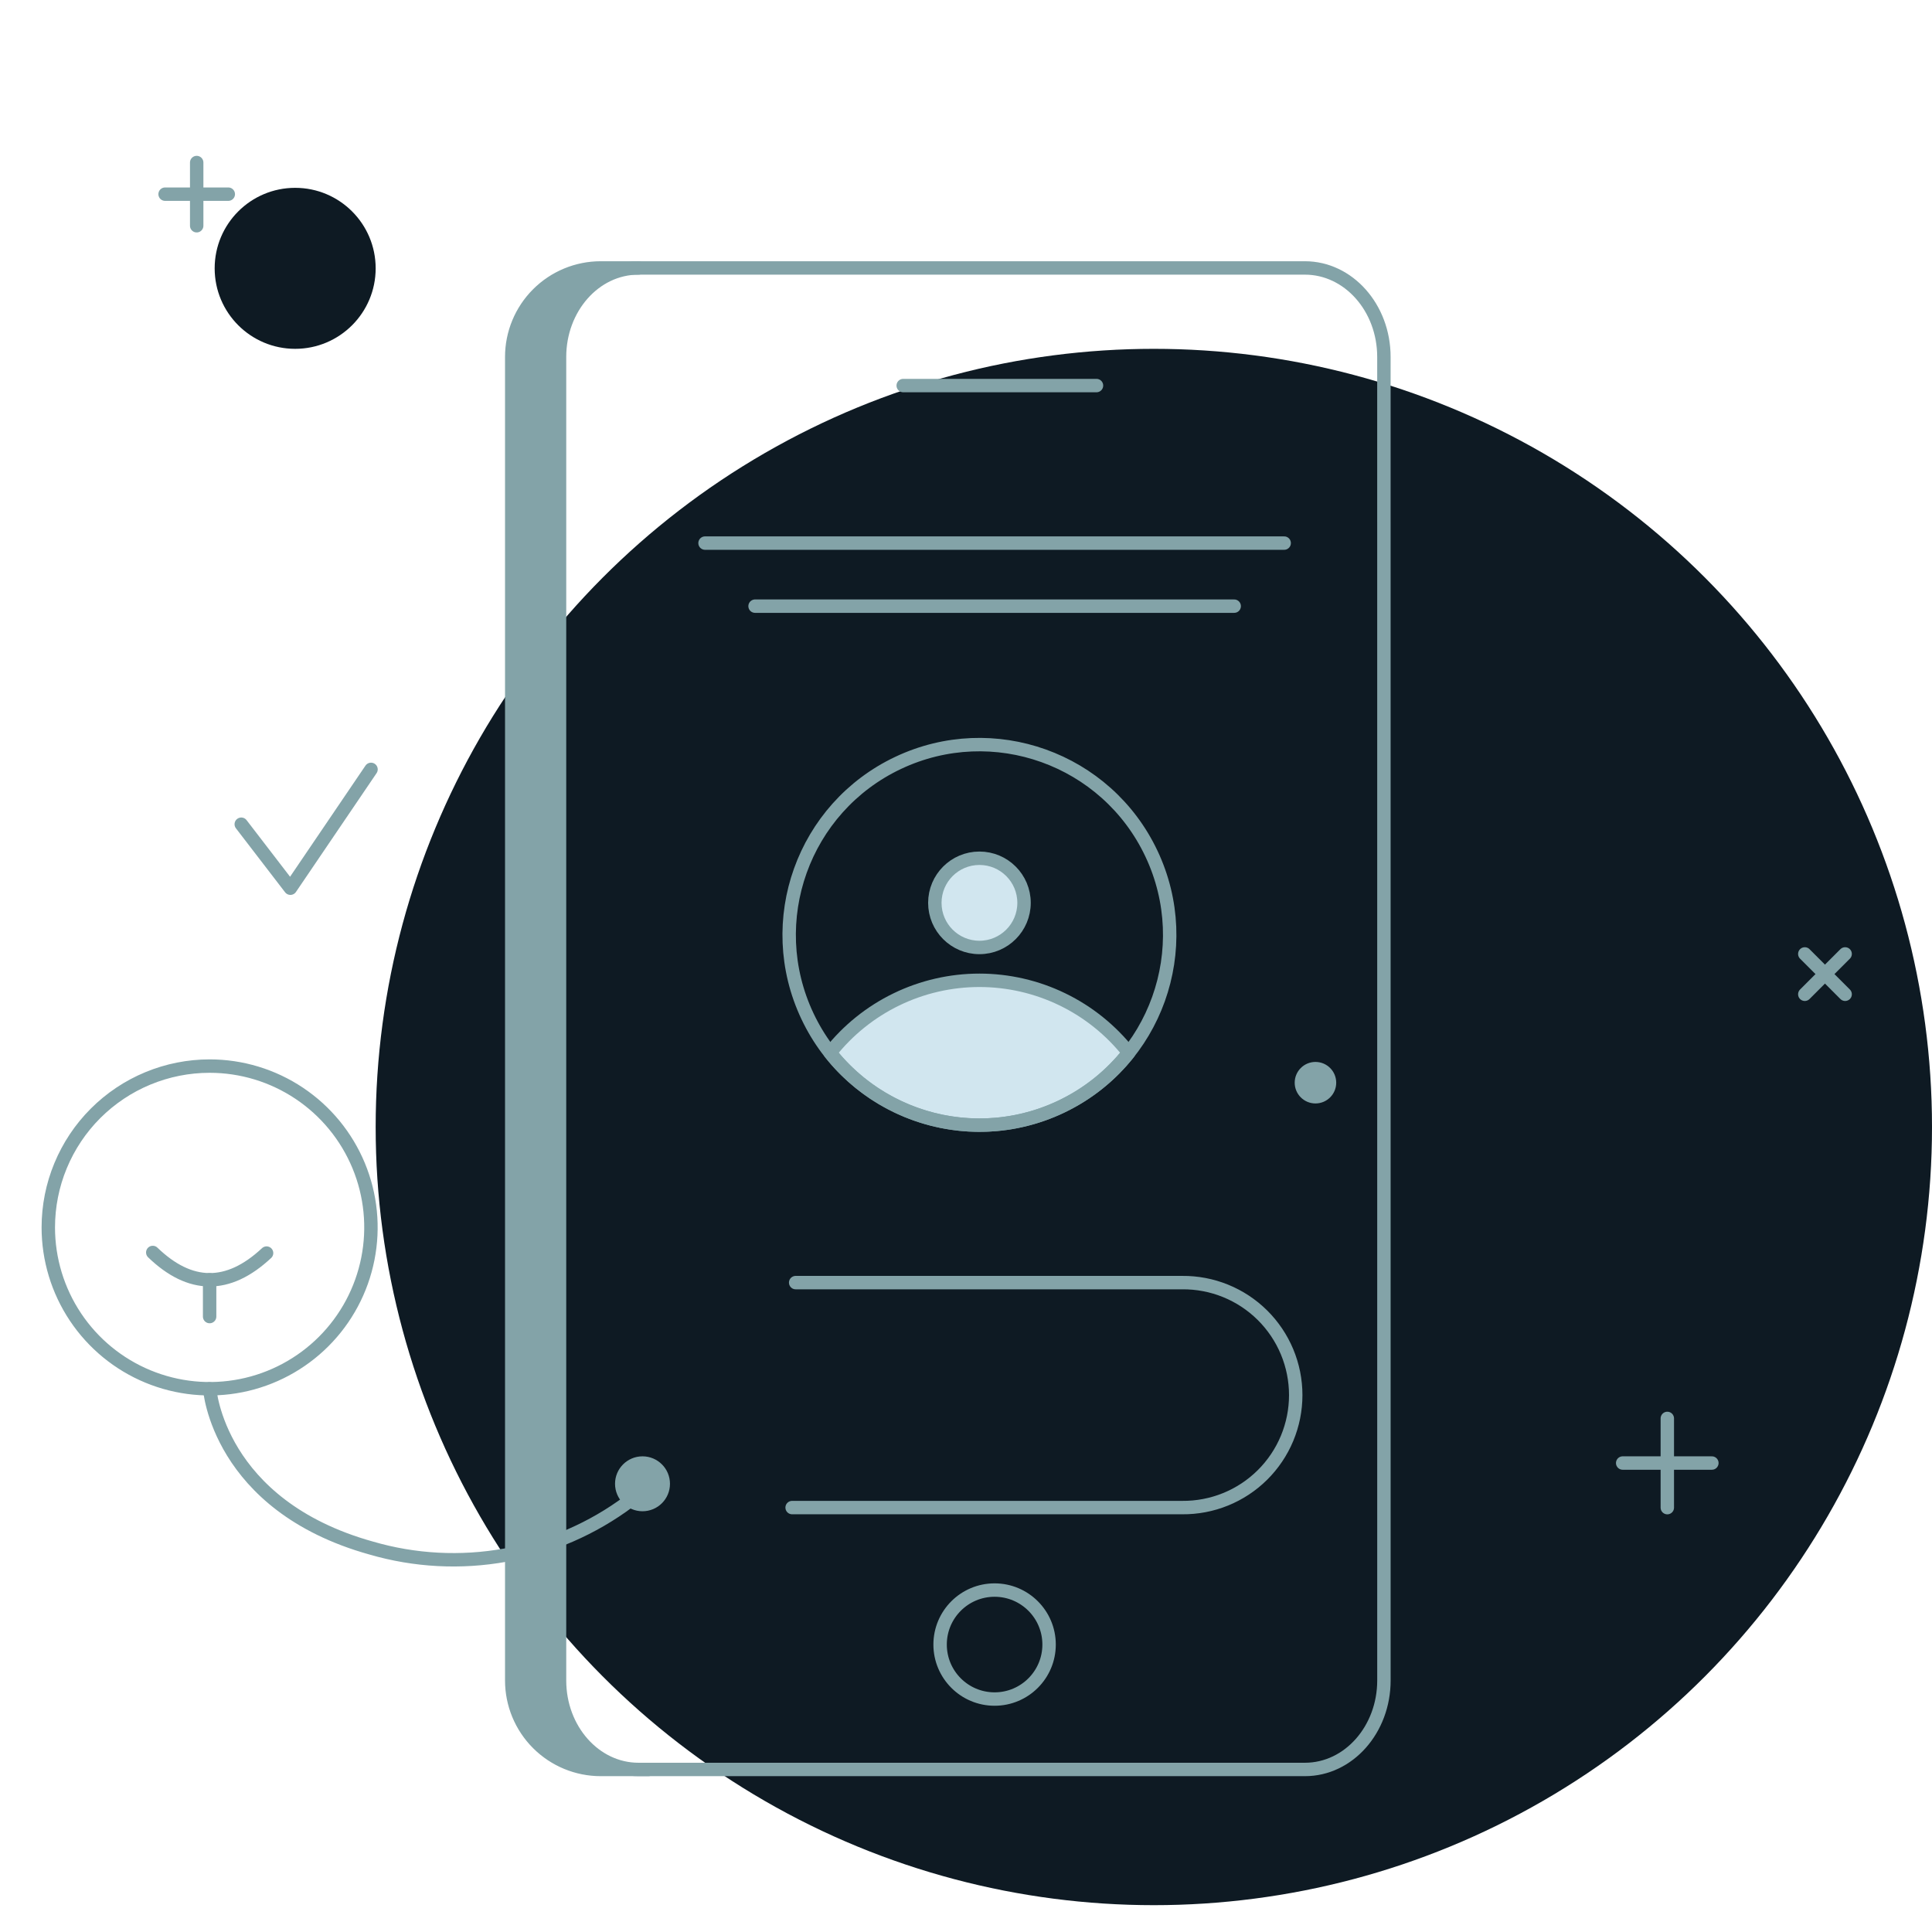 <svg width="144" height="144" viewBox="0 0 144 144" fill="none" xmlns="http://www.w3.org/2000/svg">
<circle cx="86" cy="84" r="58" fill="#0E1A23"/>
<circle cx="22" cy="20" r="6" transform="rotate(180 22 20)" fill="#0E1A23"/>
<path fill-rule="evenodd" clip-rule="evenodd" d="M41.703 125.253V26.603C41.703 22.934 44.346 19.971 47.591 19.971H44.775C43.016 19.971 41.329 20.67 40.085 21.914C38.842 23.158 38.143 24.844 38.142 26.603V125.253C38.142 127.012 38.841 128.699 40.085 129.942C41.329 131.186 43.016 131.885 44.775 131.885H47.592C44.322 131.885 41.703 128.895 41.703 125.253Z" fill="#83A3A8"/>
<path d="M47.592 19.971H44.775C43.016 19.971 41.329 20.67 40.085 21.914C38.841 23.157 38.142 24.844 38.142 26.603V125.253C38.142 127.012 38.841 128.699 40.085 129.942C41.329 131.186 43.016 131.885 44.775 131.885H48.324" stroke="#83A3A8" stroke-linecap="round" stroke-linejoin="round"/>
<path d="M74.131 126.637C76.374 126.637 78.193 124.818 78.193 122.575C78.193 120.332 76.374 118.514 74.131 118.514C71.888 118.514 70.07 120.332 70.07 122.575C70.07 124.818 71.888 126.637 74.131 126.637Z" stroke="#83A3A8" stroke-linecap="round" stroke-linejoin="round"/>
<path d="M103.148 26.603C103.148 22.942 100.511 19.971 97.259 19.971H47.592C44.324 19.971 41.704 22.96 41.704 26.603V125.253C41.704 128.914 44.341 131.885 47.592 131.885H97.261C100.528 131.885 103.15 128.897 103.15 125.253L103.148 26.603Z" stroke="#83A3A8" stroke-linecap="round" stroke-linejoin="round"/>
<path d="M67.32 28.738H81.726" stroke="#83A3A8" stroke-linecap="round" stroke-linejoin="round"/>
<path d="M59.04 112.366H88.114C89.221 112.376 90.32 112.167 91.346 111.75C92.372 111.334 93.306 110.718 94.093 109.938C94.879 109.158 95.504 108.231 95.93 107.209C96.356 106.186 96.576 105.09 96.576 103.982C96.576 102.874 96.356 101.778 95.93 100.755C95.504 99.733 94.879 98.806 94.093 98.026C93.306 97.247 92.372 96.63 91.346 96.214C90.32 95.797 89.221 95.588 88.114 95.598H59.304" stroke="#83A3A8" stroke-linecap="round" stroke-linejoin="round"/>
<path fill-rule="evenodd" clip-rule="evenodd" d="M61.872 78.463C63.198 76.782 64.889 75.421 66.817 74.487C68.744 73.552 70.859 73.066 73.001 73.066C75.143 73.066 77.258 73.552 79.185 74.487C81.113 75.421 82.803 76.782 84.13 78.463C82.803 80.145 81.113 81.505 79.185 82.44C77.258 83.375 75.143 83.861 73.001 83.861C70.859 83.861 68.744 83.375 66.817 82.44C64.889 81.505 63.198 80.145 61.872 78.463Z" fill="#D1E6EF"/>
<path d="M73.001 70.618C74.838 70.618 76.326 69.129 76.326 67.293C76.326 65.457 74.838 63.969 73.001 63.969C71.166 63.969 69.677 65.457 69.677 67.293C69.677 69.129 71.166 70.618 73.001 70.618Z" fill="#D1E6EF"/>
<path d="M79.06 82.501C86.139 79.155 89.166 70.703 85.82 63.623C82.475 56.543 74.023 53.515 66.943 56.861C59.863 60.207 56.836 68.659 60.182 75.739C63.527 82.819 71.979 85.846 79.06 82.501Z" stroke="#83A3A8" stroke-linecap="round" stroke-linejoin="round"/>
<path d="M61.872 78.463C63.198 76.782 64.889 75.421 66.817 74.487C68.744 73.552 70.859 73.066 73.001 73.066C75.143 73.066 77.258 73.552 79.185 74.487C81.113 75.421 82.803 76.782 84.13 78.463C82.803 80.145 81.113 81.505 79.185 82.44C77.258 83.375 75.143 83.861 73.001 83.861C70.859 83.861 68.744 83.375 66.817 82.44C64.889 81.505 63.198 80.145 61.872 78.463Z" stroke="#83A3A8" stroke-linecap="round" stroke-linejoin="round"/>
<path d="M73.001 70.618C74.838 70.618 76.326 69.129 76.326 67.293C76.326 65.457 74.838 63.969 73.001 63.969C71.166 63.969 69.677 65.457 69.677 67.293C69.677 69.129 71.166 70.618 73.001 70.618Z" stroke="#83A3A8" stroke-linecap="round" stroke-linejoin="round"/>
<path d="M98.047 82.245C98.901 82.245 99.594 81.552 99.594 80.698C99.594 79.843 98.901 79.15 98.047 79.15C97.192 79.15 96.499 79.843 96.499 80.698C96.499 81.552 97.192 82.245 98.047 82.245Z" fill="#83A3A8"/>
<path d="M15.624 79.46C18.002 79.46 20.327 80.165 22.304 81.487C24.281 82.808 25.822 84.686 26.733 86.882C27.643 89.08 27.881 91.497 27.417 93.829C26.954 96.162 25.809 98.304 24.127 99.986C22.446 101.667 20.304 102.813 17.972 103.277C15.639 103.742 13.222 103.503 11.025 102.594C8.828 101.685 6.949 100.144 5.628 98.167C4.306 96.19 3.601 93.865 3.6 91.487C3.6 89.908 3.91 88.344 4.515 86.885C5.119 85.426 6.004 84.1 7.121 82.983C8.237 81.867 9.563 80.98 11.022 80.376C12.481 79.772 14.045 79.46 15.624 79.46Z" stroke="#83A3A8" stroke-linecap="round" stroke-linejoin="round"/>
<path d="M15.628 103.514C15.628 103.514 16.241 112.19 27.652 115.378C30.909 116.33 34.342 116.512 37.681 115.908C41.02 115.304 44.172 113.931 46.889 111.899" stroke="#83A3A8" stroke-linecap="round" stroke-linejoin="round"/>
<path d="M47.889 112.14C48.743 112.14 49.436 111.448 49.436 110.593C49.436 109.739 48.743 109.046 47.889 109.046C47.034 109.046 46.341 109.739 46.341 110.593C46.341 111.448 47.034 112.14 47.889 112.14Z" fill="#83A3A8"/>
<path d="M47.889 112.14C48.743 112.14 49.436 111.448 49.436 110.593C49.436 109.739 48.743 109.046 47.889 109.046C47.034 109.046 46.341 109.739 46.341 110.593C46.341 111.448 47.034 112.14 47.889 112.14Z" stroke="#83A3A8" stroke-linecap="round" stroke-linejoin="round"/>
<path d="M11.386 93.352C14.162 96.028 16.988 96.088 19.869 93.397" stroke="#83A3A8" stroke-linecap="round" stroke-linejoin="round"/>
<path d="M15.624 98.129V95.385" stroke="#83A3A8" stroke-linecap="round" stroke-linejoin="round"/>
<path d="M17.982 61.433L21.645 66.201L27.654 57.345" stroke="#83A3A8" stroke-linecap="round" stroke-linejoin="round"/>
<path d="M14.66 12.115V16.825" stroke="#83A3A8" stroke-linecap="round" stroke-linejoin="round"/>
<path d="M17.015 14.472H12.305" stroke="#83A3A8" stroke-linecap="round" stroke-linejoin="round"/>
<path d="M124.272 105.721V112.37" stroke="#83A3A8" stroke-linecap="round" stroke-linejoin="round"/>
<path d="M127.593 109.046H120.945" stroke="#83A3A8" stroke-linecap="round" stroke-linejoin="round"/>
<path d="M137.526 71.1L134.519 74.107" stroke="#83A3A8" stroke-linecap="round" stroke-linejoin="round"/>
<path d="M137.526 74.107L134.519 71.1" stroke="#83A3A8" stroke-linecap="round" stroke-linejoin="round"/>
<path d="M52.549 40.479H95.715" stroke="#83A3A8" stroke-linecap="round" stroke-linejoin="round"/>
<path d="M56.278 45.179H91.99" stroke="#83A3A8" stroke-linecap="round" stroke-linejoin="round"/>
</svg>
